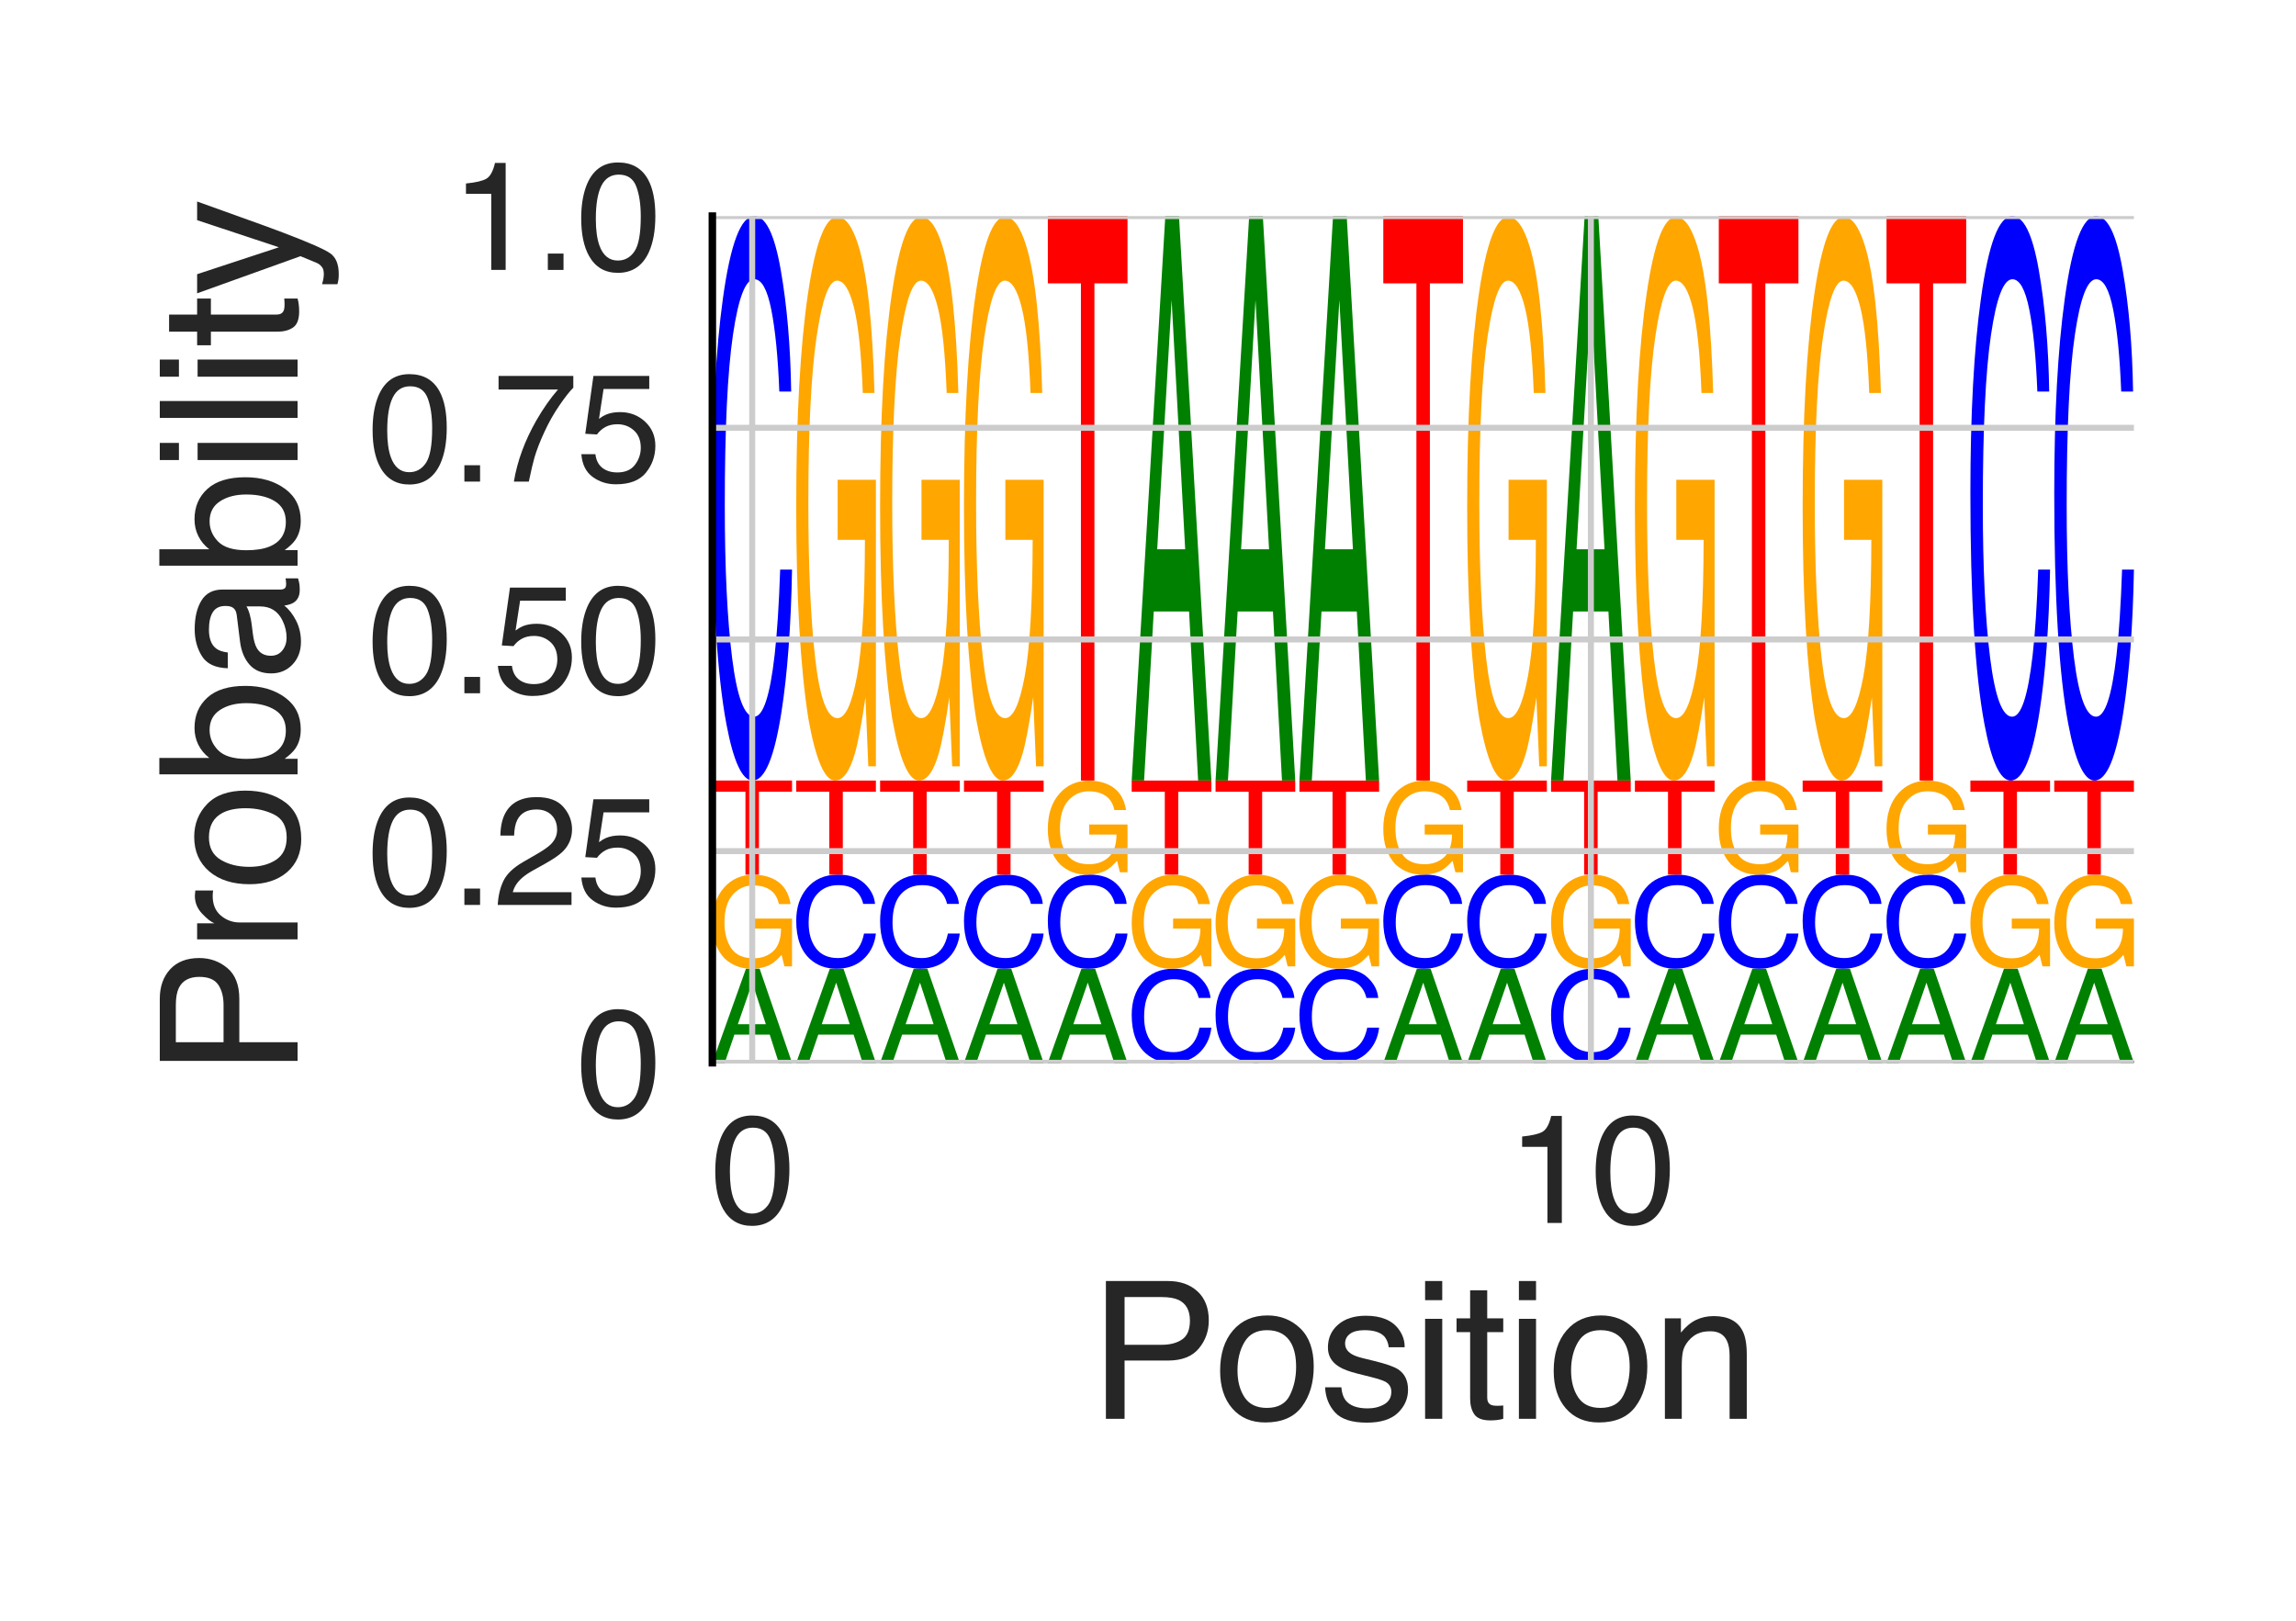 <?xml version="1.0" encoding="utf-8" standalone="no"?>
<!DOCTYPE svg PUBLIC "-//W3C//DTD SVG 1.1//EN"
  "http://www.w3.org/Graphics/SVG/1.1/DTD/svg11.dtd">
<svg height="216pt" version="1.1" viewBox="0 0 306 216" width="306pt" xmlns="http://www.w3.org/2000/svg" xmlns:xlink="http://www.w3.org/1999/xlink">
 <defs>
  <style type="text/css">*{stroke-linecap:butt;stroke-linejoin:round;}</style>
 </defs>
 <g id="figure_1">
  <g id="patch_1">
   <path d="M 0 216 
L 306 216 
L 306 0 
L 0 0 
z
" style="fill:#ffffff;"/>
  </g>
  <g id="axes_1">
   <g id="patch_2">
    <path d="M 94.94 141.64 
L 284.4 141.64 
L 284.4 28.8 
L 94.94 28.8 
z
" style="fill:#ffffff;"/>
   </g>
   <g id="line2d_1">
    <path clip-path="url(#pf86c5be1d6)" d="M 94.94 141.64 
L 284.4 141.64 
" style="fill:none;stroke:#000000;stroke-linecap:round;stroke-width:0.5;"/>
   </g>
   <g id="patch_3">
    <path clip-path="url(#pf86c5be1d6)" d="M 102.068 136.503 
L 100.261 130.965 
L 98.34 136.503 
L 102.068 136.503 
z
M 99.419 129.102 
L 101.241 129.102 
L 105.559 141.64 
L 103.791 141.64 
L 102.586 137.885 
L 97.879 137.885 
L 96.591 141.64 
L 94.94 141.64 
L 99.419 129.102 
z
M 100.253 129.102 
L 100.253 129.102 
z
" style="fill:#008000;"/>
   </g>
   <g id="patch_4">
    <path clip-path="url(#pf86c5be1d6)" d="M 100.416 116.583 
Q 102.055 116.583 103.25 117.23 
Q 104.981 118.161 105.369 120.493 
L 103.812 120.493 
Q 103.526 119.19 102.632 118.594 
Q 101.738 117.998 100.376 117.998 
Q 98.763 117.998 97.659 119.239 
Q 96.555 120.478 96.555 122.932 
Q 96.555 125.052 97.464 126.384 
Q 98.376 127.716 100.432 127.716 
Q 102.006 127.716 103.039 126.783 
Q 104.072 125.847 104.095 123.756 
L 100.457 123.756 
L 100.457 122.421 
L 105.559 122.421 
L 105.559 128.786 
L 104.546 128.786 
L 104.166 127.254 
Q 103.369 128.154 102.751 128.504 
Q 101.713 129.102 100.115 129.102 
Q 98.052 129.102 96.563 127.734 
Q 94.94 126.016 94.94 123.02 
Q 94.94 120.032 96.522 118.267 
Q 98.026 116.583 100.416 116.583 
z
M 100.156 116.564 
L 100.156 116.564 
z
" style="fill:#ffa600;"/>
   </g>
   <g id="patch_5">
    <path clip-path="url(#pf86c5be1d6)" d="M 105.559 104.027 
L 105.559 105.52 
L 101.149 105.52 
L 101.149 116.564 
L 99.35 116.564 
L 99.35 105.52 
L 94.94 105.52 
L 94.94 104.027 
L 105.559 104.027 
z
" style="fill:#ff0000;"/>
   </g>
   <g id="patch_6">
    <path clip-path="url(#pf86c5be1d6)" d="M 100.523 28.8 
Q 102.797 28.8 104.051 35.957 
Q 105.306 43.099 105.444 52.185 
L 103.864 52.185 
Q 103.595 45.292 102.792 41.263 
Q 101.989 37.217 100.539 37.217 
Q 98.771 37.217 97.683 44.639 
Q 96.596 52.045 96.596 67.355 
Q 96.596 79.911 97.576 87.721 
Q 98.56 95.516 100.508 95.516 
Q 102.299 95.516 103.238 87.301 
Q 103.733 82.976 103.978 75.912 
L 105.559 75.912 
Q 105.347 87.192 104.158 94.831 
Q 102.732 104.027 100.312 104.027 
Q 98.226 104.027 96.807 96.481 
Q 94.94 86.523 94.94 65.705 
Q 94.94 49.913 96.343 39.8 
Q 97.858 28.8 100.523 28.8 
z
M 100.197 28.8 
L 100.197 28.8 
z
" style="fill:#0000ff;"/>
   </g>
   <g id="patch_7">
    <path clip-path="url(#pf86c5be1d6)" d="M 113.245 136.503 
L 111.439 130.965 
L 109.518 136.503 
L 113.245 136.503 
z
M 110.596 129.102 
L 112.418 129.102 
L 116.736 141.64 
L 114.969 141.64 
L 113.763 137.885 
L 109.057 137.885 
L 107.769 141.64 
L 106.118 141.64 
L 110.596 129.102 
z
M 111.431 129.102 
L 111.431 129.102 
z
" style="fill:#008000;"/>
   </g>
   <g id="patch_8">
    <path clip-path="url(#pf86c5be1d6)" d="M 111.701 116.564 
Q 113.975 116.564 115.229 117.757 
Q 116.483 118.948 116.622 120.462 
L 115.041 120.462 
Q 114.773 119.313 113.969 118.642 
Q 113.166 117.967 111.716 117.967 
Q 109.948 117.967 108.861 119.204 
Q 107.773 120.439 107.773 122.99 
Q 107.773 125.083 108.754 126.385 
Q 109.737 127.684 111.685 127.684 
Q 113.477 127.684 114.415 126.315 
Q 114.911 125.594 115.156 124.416 
L 116.736 124.416 
Q 116.525 126.296 115.336 127.57 
Q 113.909 129.102 111.49 129.102 
Q 109.403 129.102 107.985 127.845 
Q 106.118 126.185 106.118 122.715 
Q 106.118 120.083 107.521 118.398 
Q 109.036 116.564 111.701 116.564 
z
M 111.375 116.564 
L 111.375 116.564 
z
" style="fill:#0000ff;"/>
   </g>
   <g id="patch_9">
    <path clip-path="url(#pf86c5be1d6)" d="M 116.736 104.027 
L 116.736 105.52 
L 112.326 105.52 
L 112.326 116.564 
L 110.528 116.564 
L 110.528 105.52 
L 106.118 105.52 
L 106.118 104.027 
L 116.736 104.027 
z
" style="fill:#ff0000;"/>
   </g>
   <g id="patch_10">
    <path clip-path="url(#pf86c5be1d6)" d="M 111.594 28.909 
Q 113.232 28.909 114.427 32.796 
Q 116.159 38.378 116.546 52.372 
L 114.989 52.372 
Q 114.703 44.551 113.809 40.975 
Q 112.916 37.399 111.554 37.399 
Q 109.941 37.399 108.837 44.847 
Q 107.733 52.279 107.733 67.004 
Q 107.733 79.723 108.642 87.716 
Q 109.553 95.708 111.609 95.708 
Q 113.184 95.708 114.217 90.11 
Q 115.25 84.497 115.273 71.949 
L 111.635 71.949 
L 111.635 63.941 
L 116.736 63.941 
L 116.736 102.13 
L 115.724 102.13 
L 115.344 92.94 
Q 114.546 98.336 113.928 100.435 
Q 112.89 104.027 111.293 104.027 
Q 109.229 104.027 107.741 95.817 
Q 106.118 85.508 106.118 67.533 
Q 106.118 49.605 107.7 39.016 
Q 109.204 28.909 111.594 28.909 
z
M 111.333 28.8 
L 111.333 28.8 
z
" style="fill:#ffa600;"/>
   </g>
   <g id="patch_11">
    <path clip-path="url(#pf86c5be1d6)" d="M 124.423 136.503 
L 122.616 130.965 
L 120.696 136.503 
L 124.423 136.503 
z
M 121.774 129.102 
L 123.596 129.102 
L 127.914 141.64 
L 126.146 141.64 
L 124.941 137.885 
L 120.234 137.885 
L 118.946 141.64 
L 117.295 141.64 
L 121.774 129.102 
z
M 122.608 129.102 
L 122.608 129.102 
z
" style="fill:#008000;"/>
   </g>
   <g id="patch_12">
    <path clip-path="url(#pf86c5be1d6)" d="M 122.878 116.564 
Q 125.152 116.564 126.407 117.757 
Q 127.661 118.948 127.799 120.462 
L 126.219 120.462 
Q 125.95 119.313 125.147 118.642 
Q 124.344 117.967 122.894 117.967 
Q 121.126 117.967 120.039 119.204 
Q 118.951 120.439 118.951 122.99 
Q 118.951 125.083 119.932 126.385 
Q 120.915 127.684 122.863 127.684 
Q 124.654 127.684 125.593 126.315 
Q 126.088 125.594 126.334 124.416 
L 127.914 124.416 
Q 127.703 126.296 126.514 127.57 
Q 125.087 129.102 122.667 129.102 
Q 120.581 129.102 119.162 127.845 
Q 117.295 126.185 117.295 122.715 
Q 117.295 120.083 118.698 118.398 
Q 120.213 116.564 122.878 116.564 
z
M 122.552 116.564 
L 122.552 116.564 
z
" style="fill:#0000ff;"/>
   </g>
   <g id="patch_13">
    <path clip-path="url(#pf86c5be1d6)" d="M 127.914 104.027 
L 127.914 105.52 
L 123.504 105.52 
L 123.504 116.564 
L 121.705 116.564 
L 121.705 105.52 
L 117.295 105.52 
L 117.295 104.027 
L 127.914 104.027 
z
" style="fill:#ff0000;"/>
   </g>
   <g id="patch_14">
    <path clip-path="url(#pf86c5be1d6)" d="M 122.772 28.909 
Q 124.41 28.909 125.605 32.796 
Q 127.337 38.378 127.724 52.372 
L 126.167 52.372 
Q 125.881 44.551 124.987 40.975 
Q 124.093 37.399 122.731 37.399 
Q 121.118 37.399 120.014 44.847 
Q 118.911 52.279 118.911 67.004 
Q 118.911 79.723 119.819 87.716 
Q 120.731 95.708 122.787 95.708 
Q 124.362 95.708 125.395 90.11 
Q 126.428 84.497 126.45 71.949 
L 122.812 71.949 
L 122.812 63.941 
L 127.914 63.941 
L 127.914 102.13 
L 126.901 102.13 
L 126.521 92.94 
Q 125.724 98.336 125.106 100.435 
Q 124.068 104.027 122.47 104.027 
Q 120.407 104.027 118.918 95.817 
Q 117.295 85.508 117.295 67.533 
Q 117.295 49.605 118.878 39.016 
Q 120.382 28.909 122.772 28.909 
z
M 122.511 28.8 
L 122.511 28.8 
z
" style="fill:#ffa600;"/>
   </g>
   <g id="patch_15">
    <path clip-path="url(#pf86c5be1d6)" d="M 135.6 136.503 
L 133.794 130.965 
L 131.873 136.503 
L 135.6 136.503 
z
M 132.951 129.102 
L 134.773 129.102 
L 139.091 141.64 
L 137.324 141.64 
L 136.119 137.885 
L 131.412 137.885 
L 130.124 141.64 
L 128.473 141.64 
L 132.951 129.102 
z
M 133.786 129.102 
L 133.786 129.102 
z
" style="fill:#008000;"/>
   </g>
   <g id="patch_16">
    <path clip-path="url(#pf86c5be1d6)" d="M 134.056 116.564 
Q 136.33 116.564 137.584 117.757 
Q 138.838 118.948 138.977 120.462 
L 137.396 120.462 
Q 137.128 119.313 136.325 118.642 
Q 135.521 117.967 134.072 117.967 
Q 132.304 117.967 131.216 119.204 
Q 130.129 120.439 130.129 122.99 
Q 130.129 125.083 131.109 126.385 
Q 132.092 127.684 134.04 127.684 
Q 135.832 127.684 136.771 126.315 
Q 137.266 125.594 137.511 124.416 
L 139.091 124.416 
Q 138.88 126.296 137.691 127.57 
Q 136.265 129.102 133.845 129.102 
Q 131.758 129.102 130.34 127.845 
Q 128.473 126.185 128.473 122.715 
Q 128.473 120.083 129.876 118.398 
Q 131.391 116.564 134.056 116.564 
z
M 133.73 116.564 
L 133.73 116.564 
z
" style="fill:#0000ff;"/>
   </g>
   <g id="patch_17">
    <path clip-path="url(#pf86c5be1d6)" d="M 139.091 104.027 
L 139.091 105.52 
L 134.681 105.52 
L 134.681 116.564 
L 132.883 116.564 
L 132.883 105.52 
L 128.473 105.52 
L 128.473 104.027 
L 139.091 104.027 
z
" style="fill:#ff0000;"/>
   </g>
   <g id="patch_18">
    <path clip-path="url(#pf86c5be1d6)" d="M 133.949 28.909 
Q 135.587 28.909 136.782 32.796 
Q 138.514 38.378 138.902 52.372 
L 137.344 52.372 
Q 137.058 44.551 136.165 40.975 
Q 135.271 37.399 133.909 37.399 
Q 132.296 37.399 131.192 44.847 
Q 130.088 52.279 130.088 67.004 
Q 130.088 79.723 130.997 87.716 
Q 131.909 95.708 133.964 95.708 
Q 135.539 95.708 136.572 90.11 
Q 137.605 84.497 137.628 71.949 
L 133.99 71.949 
L 133.99 63.941 
L 139.091 63.941 
L 139.091 102.13 
L 138.079 102.13 
L 137.699 92.94 
Q 136.901 98.336 136.284 100.435 
Q 135.246 104.027 133.648 104.027 
Q 131.584 104.027 130.096 95.817 
Q 128.473 85.508 128.473 67.533 
Q 128.473 49.605 130.055 39.016 
Q 131.559 28.909 133.949 28.909 
z
M 133.688 28.8 
L 133.688 28.8 
z
" style="fill:#ffa600;"/>
   </g>
   <g id="patch_19">
    <path clip-path="url(#pf86c5be1d6)" d="M 146.778 136.503 
L 144.971 130.965 
L 143.051 136.503 
L 146.778 136.503 
z
M 144.129 129.102 
L 145.951 129.102 
L 150.269 141.64 
L 148.501 141.64 
L 147.296 137.885 
L 142.589 137.885 
L 141.301 141.64 
L 139.65 141.64 
L 144.129 129.102 
z
M 144.964 129.102 
L 144.964 129.102 
z
" style="fill:#008000;"/>
   </g>
   <g id="patch_20">
    <path clip-path="url(#pf86c5be1d6)" d="M 145.233 116.564 
Q 147.507 116.564 148.762 117.757 
Q 150.016 118.948 150.154 120.462 
L 148.574 120.462 
Q 148.305 119.313 147.502 118.642 
Q 146.699 117.967 145.249 117.967 
Q 143.481 117.967 142.394 119.204 
Q 141.306 120.439 141.306 122.99 
Q 141.306 125.083 142.287 126.385 
Q 143.27 127.684 145.218 127.684 
Q 147.009 127.684 147.948 126.315 
Q 148.444 125.594 148.689 124.416 
L 150.269 124.416 
Q 150.058 126.296 148.869 127.57 
Q 147.442 129.102 145.022 129.102 
Q 142.936 129.102 141.517 127.845 
Q 139.65 126.185 139.65 122.715 
Q 139.65 120.083 141.053 118.398 
Q 142.568 116.564 145.233 116.564 
z
M 144.908 116.564 
L 144.908 116.564 
z
" style="fill:#0000ff;"/>
   </g>
   <g id="patch_21">
    <path clip-path="url(#pf86c5be1d6)" d="M 145.127 104.045 
Q 146.765 104.045 147.96 104.693 
Q 149.692 105.623 150.079 107.955 
L 148.522 107.955 
Q 148.236 106.652 147.342 106.056 
Q 146.448 105.46 145.086 105.46 
Q 143.473 105.46 142.37 106.701 
Q 141.266 107.94 141.266 110.394 
Q 141.266 112.514 142.175 113.846 
Q 143.086 115.178 145.142 115.178 
Q 146.717 115.178 147.75 114.245 
Q 148.783 113.309 148.806 111.218 
L 145.167 111.218 
L 145.167 109.884 
L 150.269 109.884 
L 150.269 116.248 
L 149.256 116.248 
L 148.876 114.717 
Q 148.079 115.616 147.461 115.966 
Q 146.423 116.564 144.825 116.564 
Q 142.762 116.564 141.273 115.196 
Q 139.65 113.478 139.65 110.482 
Q 139.65 107.494 141.233 105.729 
Q 142.737 104.045 145.127 104.045 
z
M 144.866 104.027 
L 144.866 104.027 
z
" style="fill:#ffa600;"/>
   </g>
   <g id="patch_22">
    <path clip-path="url(#pf86c5be1d6)" d="M 150.269 28.8 
L 150.269 37.763 
L 145.859 37.763 
L 145.859 104.027 
L 144.06 104.027 
L 144.06 37.763 
L 139.65 37.763 
L 139.65 28.8 
L 150.269 28.8 
z
" style="fill:#ff0000;"/>
   </g>
   <g id="patch_23">
    <path clip-path="url(#pf86c5be1d6)" d="M 156.411 129.102 
Q 158.685 129.102 159.939 130.295 
Q 161.194 131.485 161.332 133 
L 159.752 133 
Q 159.483 131.851 158.68 131.179 
Q 157.877 130.505 156.427 130.505 
Q 154.659 130.505 153.571 131.742 
Q 152.484 132.976 152.484 135.528 
Q 152.484 137.621 153.464 138.922 
Q 154.447 140.222 156.395 140.222 
Q 158.187 140.222 159.126 138.852 
Q 159.621 138.131 159.866 136.954 
L 161.447 136.954 
Q 161.235 138.834 160.046 140.107 
Q 158.62 141.64 156.2 141.64 
Q 154.114 141.64 152.695 140.382 
Q 150.828 138.723 150.828 135.253 
Q 150.828 132.621 152.231 130.936 
Q 153.746 129.102 156.411 129.102 
z
M 156.085 129.102 
L 156.085 129.102 
z
" style="fill:#0000ff;"/>
   </g>
   <g id="patch_24">
    <path clip-path="url(#pf86c5be1d6)" d="M 156.304 116.583 
Q 157.942 116.583 159.138 117.23 
Q 160.869 118.161 161.257 120.493 
L 159.7 120.493 
Q 159.414 119.19 158.52 118.594 
Q 157.626 117.998 156.264 117.998 
Q 154.651 117.998 153.547 119.239 
Q 152.443 120.478 152.443 122.932 
Q 152.443 125.052 153.352 126.384 
Q 154.264 127.716 156.32 127.716 
Q 157.894 127.716 158.927 126.783 
Q 159.96 125.847 159.983 123.756 
L 156.345 123.756 
L 156.345 122.421 
L 161.447 122.421 
L 161.447 128.786 
L 160.434 128.786 
L 160.054 127.254 
Q 159.257 128.154 158.639 128.504 
Q 157.601 129.102 156.003 129.102 
Q 153.94 129.102 152.451 127.734 
Q 150.828 126.016 150.828 123.02 
Q 150.828 120.032 152.41 118.267 
Q 153.914 116.583 156.304 116.583 
z
M 156.044 116.564 
L 156.044 116.564 
z
" style="fill:#ffa600;"/>
   </g>
   <g id="patch_25">
    <path clip-path="url(#pf86c5be1d6)" d="M 161.447 104.027 
L 161.447 105.52 
L 157.037 105.52 
L 157.037 116.564 
L 155.238 116.564 
L 155.238 105.52 
L 150.828 105.52 
L 150.828 104.027 
L 161.447 104.027 
z
" style="fill:#ff0000;"/>
   </g>
   <g id="patch_26">
    <path clip-path="url(#pf86c5be1d6)" d="M 157.955 73.205 
L 156.149 39.975 
L 154.228 73.205 
L 157.955 73.205 
z
M 155.307 28.8 
L 157.129 28.8 
L 161.447 104.027 
L 159.679 104.027 
L 158.474 81.496 
L 153.767 81.496 
L 152.479 104.027 
L 150.828 104.027 
L 155.307 28.8 
z
M 156.141 28.8 
L 156.141 28.8 
z
" style="fill:#008000;"/>
   </g>
   <g id="patch_27">
    <path clip-path="url(#pf86c5be1d6)" d="M 167.589 129.102 
Q 169.863 129.102 171.117 130.295 
Q 172.371 131.485 172.509 133 
L 170.929 133 
Q 170.661 131.851 169.857 131.179 
Q 169.054 130.505 167.604 130.505 
Q 165.836 130.505 164.749 131.742 
Q 163.661 132.976 163.661 135.528 
Q 163.661 137.621 164.642 138.922 
Q 165.625 140.222 167.573 140.222 
Q 169.365 140.222 170.303 138.852 
Q 170.799 138.131 171.044 136.954 
L 172.624 136.954 
Q 172.413 138.834 171.224 140.107 
Q 169.797 141.64 167.377 141.64 
Q 165.291 141.64 163.873 140.382 
Q 162.005 138.723 162.005 135.253 
Q 162.005 132.621 163.408 130.936 
Q 164.924 129.102 167.589 129.102 
z
M 167.263 129.102 
L 167.263 129.102 
z
" style="fill:#0000ff;"/>
   </g>
   <g id="patch_28">
    <path clip-path="url(#pf86c5be1d6)" d="M 167.482 116.583 
Q 169.12 116.583 170.315 117.23 
Q 172.047 118.161 172.434 120.493 
L 170.877 120.493 
Q 170.591 119.19 169.697 118.594 
Q 168.804 117.998 167.441 117.998 
Q 165.829 117.998 164.725 119.239 
Q 163.621 120.478 163.621 122.932 
Q 163.621 125.052 164.53 126.384 
Q 165.441 127.716 167.497 127.716 
Q 169.072 127.716 170.105 126.783 
Q 171.138 125.847 171.161 123.756 
L 167.522 123.756 
L 167.522 122.421 
L 172.624 122.421 
L 172.624 128.786 
L 171.611 128.786 
L 171.232 127.254 
Q 170.434 128.154 169.816 128.504 
Q 168.778 129.102 167.181 129.102 
Q 165.117 129.102 163.628 127.734 
Q 162.005 126.016 162.005 123.02 
Q 162.005 120.032 163.588 118.267 
Q 165.092 116.583 167.482 116.583 
z
M 167.221 116.564 
L 167.221 116.564 
z
" style="fill:#ffa600;"/>
   </g>
   <g id="patch_29">
    <path clip-path="url(#pf86c5be1d6)" d="M 172.624 104.027 
L 172.624 105.52 
L 168.214 105.52 
L 168.214 116.564 
L 166.415 116.564 
L 166.415 105.52 
L 162.005 105.52 
L 162.005 104.027 
L 172.624 104.027 
z
" style="fill:#ff0000;"/>
   </g>
   <g id="patch_30">
    <path clip-path="url(#pf86c5be1d6)" d="M 169.133 73.205 
L 167.327 39.975 
L 165.406 73.205 
L 169.133 73.205 
z
M 166.484 28.8 
L 168.306 28.8 
L 172.624 104.027 
L 170.857 104.027 
L 169.651 81.496 
L 164.945 81.496 
L 163.656 104.027 
L 162.005 104.027 
L 166.484 28.8 
z
M 167.319 28.8 
L 167.319 28.8 
z
" style="fill:#008000;"/>
   </g>
   <g id="patch_31">
    <path clip-path="url(#pf86c5be1d6)" d="M 178.766 129.102 
Q 181.04 129.102 182.294 130.295 
Q 183.549 131.485 183.687 133 
L 182.107 133 
Q 181.838 131.851 181.035 131.179 
Q 180.232 130.505 178.782 130.505 
Q 177.014 130.505 175.926 131.742 
Q 174.839 132.976 174.839 135.528 
Q 174.839 137.621 175.819 138.922 
Q 176.803 140.222 178.751 140.222 
Q 180.542 140.222 181.481 138.852 
Q 181.976 138.131 182.221 136.954 
L 183.802 136.954 
Q 183.591 138.834 182.401 140.107 
Q 180.975 141.64 178.555 141.64 
Q 176.469 141.64 175.05 140.382 
Q 173.183 138.723 173.183 135.253 
Q 173.183 132.621 174.586 130.936 
Q 176.101 129.102 178.766 129.102 
z
M 178.44 129.102 
L 178.44 129.102 
z
" style="fill:#0000ff;"/>
   </g>
   <g id="patch_32">
    <path clip-path="url(#pf86c5be1d6)" d="M 178.66 116.583 
Q 180.298 116.583 181.493 117.23 
Q 183.225 118.161 183.612 120.493 
L 182.055 120.493 
Q 181.769 119.19 180.875 118.594 
Q 179.981 117.998 178.619 117.998 
Q 177.006 117.998 175.902 119.239 
Q 174.798 120.478 174.798 122.932 
Q 174.798 125.052 175.707 126.384 
Q 176.619 127.716 178.675 127.716 
Q 180.25 127.716 181.283 126.783 
Q 182.316 125.847 182.338 123.756 
L 178.7 123.756 
L 178.7 122.421 
L 183.802 122.421 
L 183.802 128.786 
L 182.789 128.786 
L 182.409 127.254 
Q 181.612 128.154 180.994 128.504 
Q 179.956 129.102 178.358 129.102 
Q 176.295 129.102 174.806 127.734 
Q 173.183 126.016 173.183 123.02 
Q 173.183 120.032 174.765 118.267 
Q 176.269 116.583 178.66 116.583 
z
M 178.399 116.564 
L 178.399 116.564 
z
" style="fill:#ffa600;"/>
   </g>
   <g id="patch_33">
    <path clip-path="url(#pf86c5be1d6)" d="M 183.802 104.027 
L 183.802 105.52 
L 179.392 105.52 
L 179.392 116.564 
L 177.593 116.564 
L 177.593 105.52 
L 173.183 105.52 
L 173.183 104.027 
L 183.802 104.027 
z
" style="fill:#ff0000;"/>
   </g>
   <g id="patch_34">
    <path clip-path="url(#pf86c5be1d6)" d="M 180.311 73.205 
L 178.504 39.975 
L 176.584 73.205 
L 180.311 73.205 
z
M 177.662 28.8 
L 179.484 28.8 
L 183.802 104.027 
L 182.034 104.027 
L 180.829 81.496 
L 176.122 81.496 
L 174.834 104.027 
L 173.183 104.027 
L 177.662 28.8 
z
M 178.496 28.8 
L 178.496 28.8 
z
" style="fill:#008000;"/>
   </g>
   <g id="patch_35">
    <path clip-path="url(#pf86c5be1d6)" d="M 191.488 136.503 
L 189.682 130.965 
L 187.761 136.503 
L 191.488 136.503 
z
M 188.839 129.102 
L 190.661 129.102 
L 194.979 141.64 
L 193.212 141.64 
L 192.007 137.885 
L 187.3 137.885 
L 186.012 141.64 
L 184.361 141.64 
L 188.839 129.102 
z
M 189.674 129.102 
L 189.674 129.102 
z
" style="fill:#008000;"/>
   </g>
   <g id="patch_36">
    <path clip-path="url(#pf86c5be1d6)" d="M 189.944 116.564 
Q 192.218 116.564 193.472 117.757 
Q 194.726 118.948 194.865 120.462 
L 193.284 120.462 
Q 193.016 119.313 192.213 118.642 
Q 191.409 117.967 189.959 117.967 
Q 188.191 117.967 187.104 119.204 
Q 186.017 120.439 186.017 122.99 
Q 186.017 125.083 186.997 126.385 
Q 187.98 127.684 189.928 127.684 
Q 191.72 127.684 192.658 126.315 
Q 193.154 125.594 193.399 124.416 
L 194.979 124.416 
Q 194.768 126.296 193.579 127.57 
Q 192.153 129.102 189.733 129.102 
Q 187.646 129.102 186.228 127.845 
Q 184.361 126.185 184.361 122.715 
Q 184.361 120.083 185.764 118.398 
Q 187.279 116.564 189.944 116.564 
z
M 189.618 116.564 
L 189.618 116.564 
z
" style="fill:#0000ff;"/>
   </g>
   <g id="patch_37">
    <path clip-path="url(#pf86c5be1d6)" d="M 189.837 104.045 
Q 191.475 104.045 192.67 104.693 
Q 194.402 105.623 194.789 107.955 
L 193.232 107.955 
Q 192.946 106.652 192.052 106.056 
Q 191.159 105.46 189.797 105.46 
Q 188.184 105.46 187.08 106.701 
Q 185.976 107.94 185.976 110.394 
Q 185.976 112.514 186.885 113.846 
Q 187.796 115.178 189.852 115.178 
Q 191.427 115.178 192.46 114.245 
Q 193.493 113.309 193.516 111.218 
L 189.878 111.218 
L 189.878 109.884 
L 194.979 109.884 
L 194.979 116.248 
L 193.967 116.248 
L 193.587 114.717 
Q 192.789 115.616 192.171 115.966 
Q 191.133 116.564 189.536 116.564 
Q 187.472 116.564 185.984 115.196 
Q 184.361 113.478 184.361 110.482 
Q 184.361 107.494 185.943 105.729 
Q 187.447 104.045 189.837 104.045 
z
M 189.576 104.027 
L 189.576 104.027 
z
" style="fill:#ffa600;"/>
   </g>
   <g id="patch_38">
    <path clip-path="url(#pf86c5be1d6)" d="M 194.979 28.8 
L 194.979 37.763 
L 190.569 37.763 
L 190.569 104.027 
L 188.771 104.027 
L 188.771 37.763 
L 184.361 37.763 
L 184.361 28.8 
L 194.979 28.8 
z
" style="fill:#ff0000;"/>
   </g>
   <g id="patch_39">
    <path clip-path="url(#pf86c5be1d6)" d="M 202.666 136.503 
L 200.859 130.965 
L 198.939 136.503 
L 202.666 136.503 
z
M 200.017 129.102 
L 201.839 129.102 
L 206.157 141.64 
L 204.389 141.64 
L 203.184 137.885 
L 198.477 137.885 
L 197.189 141.64 
L 195.538 141.64 
L 200.017 129.102 
z
M 200.851 129.102 
L 200.851 129.102 
z
" style="fill:#008000;"/>
   </g>
   <g id="patch_40">
    <path clip-path="url(#pf86c5be1d6)" d="M 201.121 116.564 
Q 203.395 116.564 204.65 117.757 
Q 205.904 118.948 206.042 120.462 
L 204.462 120.462 
Q 204.193 119.313 203.39 118.642 
Q 202.587 117.967 201.137 117.967 
Q 199.369 117.967 198.282 119.204 
Q 197.194 120.439 197.194 122.99 
Q 197.194 125.083 198.175 126.385 
Q 199.158 127.684 201.106 127.684 
Q 202.897 127.684 203.836 126.315 
Q 204.332 125.594 204.577 124.416 
L 206.157 124.416 
Q 205.946 126.296 204.757 127.57 
Q 203.33 129.102 200.91 129.102 
Q 198.824 129.102 197.405 127.845 
Q 195.538 126.185 195.538 122.715 
Q 195.538 120.083 196.941 118.398 
Q 198.456 116.564 201.121 116.564 
z
M 200.795 116.564 
L 200.795 116.564 
z
" style="fill:#0000ff;"/>
   </g>
   <g id="patch_41">
    <path clip-path="url(#pf86c5be1d6)" d="M 206.157 104.027 
L 206.157 105.52 
L 201.747 105.52 
L 201.747 116.564 
L 199.948 116.564 
L 199.948 105.52 
L 195.538 105.52 
L 195.538 104.027 
L 206.157 104.027 
z
" style="fill:#ff0000;"/>
   </g>
   <g id="patch_42">
    <path clip-path="url(#pf86c5be1d6)" d="M 201.015 28.909 
Q 202.653 28.909 203.848 32.796 
Q 205.58 38.378 205.967 52.372 
L 204.41 52.372 
Q 204.124 44.551 203.23 40.975 
Q 202.336 37.399 200.974 37.399 
Q 199.361 37.399 198.257 44.847 
Q 197.154 52.279 197.154 67.004 
Q 197.154 79.723 198.063 87.716 
Q 198.974 95.708 201.03 95.708 
Q 202.605 95.708 203.638 90.11 
Q 204.671 84.497 204.694 71.949 
L 201.055 71.949 
L 201.055 63.941 
L 206.157 63.941 
L 206.157 102.13 
L 205.144 102.13 
L 204.764 92.94 
Q 203.967 98.336 203.349 100.435 
Q 202.311 104.027 200.713 104.027 
Q 198.65 104.027 197.161 95.817 
Q 195.538 85.508 195.538 67.533 
Q 195.538 49.605 197.121 39.016 
Q 198.625 28.909 201.015 28.909 
z
M 200.754 28.8 
L 200.754 28.8 
z
" style="fill:#ffa600;"/>
   </g>
   <g id="patch_43">
    <path clip-path="url(#pf86c5be1d6)" d="M 212.299 129.102 
Q 214.573 129.102 215.827 130.295 
Q 217.082 131.485 217.22 133 
L 215.639 133 
Q 215.371 131.851 214.568 131.179 
Q 213.765 130.505 212.315 130.505 
Q 210.547 130.505 209.459 131.742 
Q 208.372 132.976 208.372 135.528 
Q 208.372 137.621 209.352 138.922 
Q 210.335 140.222 212.283 140.222 
Q 214.075 140.222 215.014 138.852 
Q 215.509 138.131 215.754 136.954 
L 217.335 136.954 
Q 217.123 138.834 215.934 140.107 
Q 214.508 141.64 212.088 141.64 
Q 210.002 141.64 208.583 140.382 
Q 206.716 138.723 206.716 135.253 
Q 206.716 132.621 208.119 130.936 
Q 209.634 129.102 212.299 129.102 
z
M 211.973 129.102 
L 211.973 129.102 
z
" style="fill:#0000ff;"/>
   </g>
   <g id="patch_44">
    <path clip-path="url(#pf86c5be1d6)" d="M 212.192 116.583 
Q 213.83 116.583 215.025 117.23 
Q 216.757 118.161 217.145 120.493 
L 215.588 120.493 
Q 215.301 119.19 214.408 118.594 
Q 213.514 117.998 212.152 117.998 
Q 210.539 117.998 209.435 119.239 
Q 208.331 120.478 208.331 122.932 
Q 208.331 125.052 209.24 126.384 
Q 210.152 127.716 212.207 127.716 
Q 213.782 127.716 214.815 126.783 
Q 215.848 125.847 215.871 123.756 
L 212.233 123.756 
L 212.233 122.421 
L 217.335 122.421 
L 217.335 128.786 
L 216.322 128.786 
L 215.942 127.254 
Q 215.144 128.154 214.527 128.504 
Q 213.489 129.102 211.891 129.102 
Q 209.827 129.102 208.339 127.734 
Q 206.716 126.016 206.716 123.02 
Q 206.716 120.032 208.298 118.267 
Q 209.802 116.583 212.192 116.583 
z
M 211.931 116.564 
L 211.931 116.564 
z
" style="fill:#ffa600;"/>
   </g>
   <g id="patch_45">
    <path clip-path="url(#pf86c5be1d6)" d="M 217.335 104.027 
L 217.335 105.52 
L 212.925 105.52 
L 212.925 116.564 
L 211.126 116.564 
L 211.126 105.52 
L 206.716 105.52 
L 206.716 104.027 
L 217.335 104.027 
z
" style="fill:#ff0000;"/>
   </g>
   <g id="patch_46">
    <path clip-path="url(#pf86c5be1d6)" d="M 213.843 73.205 
L 212.037 39.975 
L 210.116 73.205 
L 213.843 73.205 
z
M 211.194 28.8 
L 213.017 28.8 
L 217.335 104.027 
L 215.567 104.027 
L 214.362 81.496 
L 209.655 81.496 
L 208.367 104.027 
L 206.716 104.027 
L 211.194 28.8 
z
M 212.029 28.8 
L 212.029 28.8 
z
" style="fill:#008000;"/>
   </g>
   <g id="patch_47">
    <path clip-path="url(#pf86c5be1d6)" d="M 225.021 136.503 
L 223.214 130.965 
L 221.294 136.503 
L 225.021 136.503 
z
M 222.372 129.102 
L 224.194 129.102 
L 228.512 141.64 
L 226.744 141.64 
L 225.539 137.885 
L 220.833 137.885 
L 219.544 141.64 
L 217.893 141.64 
L 222.372 129.102 
z
M 223.207 129.102 
L 223.207 129.102 
z
" style="fill:#008000;"/>
   </g>
   <g id="patch_48">
    <path clip-path="url(#pf86c5be1d6)" d="M 223.477 116.564 
Q 225.751 116.564 227.005 117.757 
Q 228.259 118.948 228.397 120.462 
L 226.817 120.462 
Q 226.548 119.313 225.745 118.642 
Q 224.942 117.967 223.492 117.967 
Q 221.724 117.967 220.637 119.204 
Q 219.549 120.439 219.549 122.99 
Q 219.549 125.083 220.53 126.385 
Q 221.513 127.684 223.461 127.684 
Q 225.252 127.684 226.191 126.315 
Q 226.687 125.594 226.932 124.416 
L 228.512 124.416 
Q 228.301 126.296 227.112 127.57 
Q 225.685 129.102 223.265 129.102 
Q 221.179 129.102 219.761 127.845 
Q 217.893 126.185 217.893 122.715 
Q 217.893 120.083 219.296 118.398 
Q 220.811 116.564 223.477 116.564 
z
M 223.151 116.564 
L 223.151 116.564 
z
" style="fill:#0000ff;"/>
   </g>
   <g id="patch_49">
    <path clip-path="url(#pf86c5be1d6)" d="M 228.512 104.027 
L 228.512 105.52 
L 224.102 105.52 
L 224.102 116.564 
L 222.303 116.564 
L 222.303 105.52 
L 217.893 105.52 
L 217.893 104.027 
L 228.512 104.027 
z
" style="fill:#ff0000;"/>
   </g>
   <g id="patch_50">
    <path clip-path="url(#pf86c5be1d6)" d="M 223.37 28.909 
Q 225.008 28.909 226.203 32.796 
Q 227.935 38.378 228.322 52.372 
L 226.765 52.372 
Q 226.479 44.551 225.585 40.975 
Q 224.691 37.399 223.329 37.399 
Q 221.717 37.399 220.613 44.847 
Q 219.509 52.279 219.509 67.004 
Q 219.509 79.723 220.418 87.716 
Q 221.329 95.708 223.385 95.708 
Q 224.96 95.708 225.993 90.11 
Q 227.026 84.497 227.049 71.949 
L 223.41 71.949 
L 223.41 63.941 
L 228.512 63.941 
L 228.512 102.13 
L 227.499 102.13 
L 227.12 92.94 
Q 226.322 98.336 225.704 100.435 
Q 224.666 104.027 223.069 104.027 
Q 221.005 104.027 219.516 95.817 
Q 217.893 85.508 217.893 67.533 
Q 217.893 49.605 219.476 39.016 
Q 220.98 28.909 223.37 28.909 
z
M 223.109 28.8 
L 223.109 28.8 
z
" style="fill:#ffa600;"/>
   </g>
   <g id="patch_51">
    <path clip-path="url(#pf86c5be1d6)" d="M 236.198 136.503 
L 234.392 130.965 
L 232.471 136.503 
L 236.198 136.503 
z
M 233.55 129.102 
L 235.372 129.102 
L 239.69 141.64 
L 237.922 141.64 
L 236.717 137.885 
L 232.01 137.885 
L 230.722 141.64 
L 229.071 141.64 
L 233.55 129.102 
z
M 234.384 129.102 
L 234.384 129.102 
z
" style="fill:#008000;"/>
   </g>
   <g id="patch_52">
    <path clip-path="url(#pf86c5be1d6)" d="M 234.654 116.564 
Q 236.928 116.564 238.182 117.757 
Q 239.437 118.948 239.575 120.462 
L 237.995 120.462 
Q 237.726 119.313 236.923 118.642 
Q 236.12 117.967 234.67 117.967 
Q 232.902 117.967 231.814 119.204 
Q 230.727 120.439 230.727 122.99 
Q 230.727 125.083 231.707 126.385 
Q 232.691 127.684 234.638 127.684 
Q 236.43 127.684 237.369 126.315 
Q 237.864 125.594 238.109 124.416 
L 239.69 124.416 
Q 239.478 126.296 238.289 127.57 
Q 236.863 129.102 234.443 129.102 
Q 232.357 129.102 230.938 127.845 
Q 229.071 126.185 229.071 122.715 
Q 229.071 120.083 230.474 118.398 
Q 231.989 116.564 234.654 116.564 
z
M 234.328 116.564 
L 234.328 116.564 
z
" style="fill:#0000ff;"/>
   </g>
   <g id="patch_53">
    <path clip-path="url(#pf86c5be1d6)" d="M 234.547 104.045 
Q 236.186 104.045 237.381 104.693 
Q 239.112 105.623 239.5 107.955 
L 237.943 107.955 
Q 237.657 106.652 236.763 106.056 
Q 235.869 105.46 234.507 105.46 
Q 232.894 105.46 231.79 106.701 
Q 230.686 107.94 230.686 110.394 
Q 230.686 112.514 231.595 113.846 
Q 232.507 115.178 234.563 115.178 
Q 236.137 115.178 237.17 114.245 
Q 238.203 113.309 238.226 111.218 
L 234.588 111.218 
L 234.588 109.884 
L 239.69 109.884 
L 239.69 116.248 
L 238.677 116.248 
L 238.297 114.717 
Q 237.5 115.616 236.882 115.966 
Q 235.844 116.564 234.246 116.564 
Q 232.183 116.564 230.694 115.196 
Q 229.071 113.478 229.071 110.482 
Q 229.071 107.494 230.653 105.729 
Q 232.157 104.045 234.547 104.045 
z
M 234.287 104.027 
L 234.287 104.027 
z
" style="fill:#ffa600;"/>
   </g>
   <g id="patch_54">
    <path clip-path="url(#pf86c5be1d6)" d="M 239.69 28.8 
L 239.69 37.763 
L 235.28 37.763 
L 235.28 104.027 
L 233.481 104.027 
L 233.481 37.763 
L 229.071 37.763 
L 229.071 28.8 
L 239.69 28.8 
z
" style="fill:#ff0000;"/>
   </g>
   <g id="patch_55">
    <path clip-path="url(#pf86c5be1d6)" d="M 247.376 136.503 
L 245.57 130.965 
L 243.649 136.503 
L 247.376 136.503 
z
M 244.727 129.102 
L 246.549 129.102 
L 250.867 141.64 
L 249.1 141.64 
L 247.894 137.885 
L 243.188 137.885 
L 241.9 141.64 
L 240.249 141.64 
L 244.727 129.102 
z
M 245.562 129.102 
L 245.562 129.102 
z
" style="fill:#008000;"/>
   </g>
   <g id="patch_56">
    <path clip-path="url(#pf86c5be1d6)" d="M 245.832 116.564 
Q 248.106 116.564 249.36 117.757 
Q 250.614 118.948 250.753 120.462 
L 249.172 120.462 
Q 248.904 119.313 248.1 118.642 
Q 247.297 117.967 245.847 117.967 
Q 244.079 117.967 242.992 119.204 
Q 241.904 120.439 241.904 122.99 
Q 241.904 125.083 242.885 126.385 
Q 243.868 127.684 245.816 127.684 
Q 247.608 127.684 248.546 126.315 
Q 249.042 125.594 249.287 124.416 
L 250.867 124.416 
Q 250.656 126.296 249.467 127.57 
Q 248.04 129.102 245.62 129.102 
Q 243.534 129.102 242.116 127.845 
Q 240.249 126.185 240.249 122.715 
Q 240.249 120.083 241.652 118.398 
Q 243.167 116.564 245.832 116.564 
z
M 245.506 116.564 
L 245.506 116.564 
z
" style="fill:#0000ff;"/>
   </g>
   <g id="patch_57">
    <path clip-path="url(#pf86c5be1d6)" d="M 250.867 104.027 
L 250.867 105.52 
L 246.457 105.52 
L 246.457 116.564 
L 244.659 116.564 
L 244.659 105.52 
L 240.249 105.52 
L 240.249 104.027 
L 250.867 104.027 
z
" style="fill:#ff0000;"/>
   </g>
   <g id="patch_58">
    <path clip-path="url(#pf86c5be1d6)" d="M 245.725 28.909 
Q 247.363 28.909 248.558 32.796 
Q 250.29 38.378 250.677 52.372 
L 249.12 52.372 
Q 248.834 44.551 247.94 40.975 
Q 247.047 37.399 245.685 37.399 
Q 244.072 37.399 242.968 44.847 
Q 241.864 52.279 241.864 67.004 
Q 241.864 79.723 242.773 87.716 
Q 243.684 95.708 245.74 95.708 
Q 247.315 95.708 248.348 90.11 
Q 249.381 84.497 249.404 71.949 
L 245.766 71.949 
L 245.766 63.941 
L 250.867 63.941 
L 250.867 102.13 
L 249.855 102.13 
L 249.475 92.94 
Q 248.677 98.336 248.059 100.435 
Q 247.021 104.027 245.424 104.027 
Q 243.36 104.027 241.871 95.817 
Q 240.249 85.508 240.249 67.533 
Q 240.249 49.605 241.831 39.016 
Q 243.335 28.909 245.725 28.909 
z
M 245.464 28.8 
L 245.464 28.8 
z
" style="fill:#ffa600;"/>
   </g>
   <g id="patch_59">
    <path clip-path="url(#pf86c5be1d6)" d="M 258.554 136.503 
L 256.747 130.965 
L 254.827 136.503 
L 258.554 136.503 
z
M 255.905 129.102 
L 257.727 129.102 
L 262.045 141.64 
L 260.277 141.64 
L 259.072 137.885 
L 254.365 137.885 
L 253.077 141.64 
L 251.426 141.64 
L 255.905 129.102 
z
M 256.739 129.102 
L 256.739 129.102 
z
" style="fill:#008000;"/>
   </g>
   <g id="patch_60">
    <path clip-path="url(#pf86c5be1d6)" d="M 257.009 116.564 
Q 259.283 116.564 260.538 117.757 
Q 261.792 118.948 261.93 120.462 
L 260.35 120.462 
Q 260.081 119.313 259.278 118.642 
Q 258.475 117.967 257.025 117.967 
Q 255.257 117.967 254.169 119.204 
Q 253.082 120.439 253.082 122.99 
Q 253.082 125.083 254.063 126.385 
Q 255.046 127.684 256.994 127.684 
Q 258.785 127.684 259.724 126.315 
Q 260.219 125.594 260.465 124.416 
L 262.045 124.416 
Q 261.834 126.296 260.644 127.57 
Q 259.218 129.102 256.798 129.102 
Q 254.712 129.102 253.293 127.845 
Q 251.426 126.185 251.426 122.715 
Q 251.426 120.083 252.829 118.398 
Q 254.344 116.564 257.009 116.564 
z
M 256.683 116.564 
L 256.683 116.564 
z
" style="fill:#0000ff;"/>
   </g>
   <g id="patch_61">
    <path clip-path="url(#pf86c5be1d6)" d="M 256.903 104.045 
Q 258.541 104.045 259.736 104.693 
Q 261.468 105.623 261.855 107.955 
L 260.298 107.955 
Q 260.012 106.652 259.118 106.056 
Q 258.224 105.46 256.862 105.46 
Q 255.249 105.46 254.145 106.701 
Q 253.041 107.94 253.041 110.394 
Q 253.041 112.514 253.95 113.846 
Q 254.862 115.178 256.918 115.178 
Q 258.493 115.178 259.526 114.245 
Q 260.559 113.309 260.581 111.218 
L 256.943 111.218 
L 256.943 109.884 
L 262.045 109.884 
L 262.045 116.248 
L 261.032 116.248 
L 260.652 114.717 
Q 259.855 115.616 259.237 115.966 
Q 258.199 116.564 256.601 116.564 
Q 254.538 116.564 253.049 115.196 
Q 251.426 113.478 251.426 110.482 
Q 251.426 107.494 253.009 105.729 
Q 254.512 104.045 256.903 104.045 
z
M 256.642 104.027 
L 256.642 104.027 
z
" style="fill:#ffa600;"/>
   </g>
   <g id="patch_62">
    <path clip-path="url(#pf86c5be1d6)" d="M 262.045 28.8 
L 262.045 37.763 
L 257.635 37.763 
L 257.635 104.027 
L 255.836 104.027 
L 255.836 37.763 
L 251.426 37.763 
L 251.426 28.8 
L 262.045 28.8 
z
" style="fill:#ff0000;"/>
   </g>
   <g id="patch_63">
    <path clip-path="url(#pf86c5be1d6)" d="M 269.731 136.503 
L 267.925 130.965 
L 266.004 136.503 
L 269.731 136.503 
z
M 267.082 129.102 
L 268.904 129.102 
L 273.222 141.64 
L 271.455 141.64 
L 270.25 137.885 
L 265.543 137.885 
L 264.255 141.64 
L 262.604 141.64 
L 267.082 129.102 
z
M 267.917 129.102 
L 267.917 129.102 
z
" style="fill:#008000;"/>
   </g>
   <g id="patch_64">
    <path clip-path="url(#pf86c5be1d6)" d="M 268.08 116.583 
Q 269.718 116.583 270.913 117.23 
Q 272.645 118.161 273.033 120.493 
L 271.475 120.493 
Q 271.189 119.19 270.296 118.594 
Q 269.402 117.998 268.04 117.998 
Q 266.427 117.998 265.323 119.239 
Q 264.219 120.478 264.219 122.932 
Q 264.219 125.052 265.128 126.384 
Q 266.039 127.716 268.095 127.716 
Q 269.67 127.716 270.703 126.783 
Q 271.736 125.847 271.759 123.756 
L 268.121 123.756 
L 268.121 122.421 
L 273.222 122.421 
L 273.222 128.786 
L 272.21 128.786 
L 271.83 127.254 
Q 271.032 128.154 270.415 128.504 
Q 269.376 129.102 267.779 129.102 
Q 265.715 129.102 264.227 127.734 
Q 262.604 126.016 262.604 123.02 
Q 262.604 120.032 264.186 118.267 
Q 265.69 116.583 268.08 116.583 
z
M 267.819 116.564 
L 267.819 116.564 
z
" style="fill:#ffa600;"/>
   </g>
   <g id="patch_65">
    <path clip-path="url(#pf86c5be1d6)" d="M 273.222 104.027 
L 273.222 105.52 
L 268.812 105.52 
L 268.812 116.564 
L 267.014 116.564 
L 267.014 105.52 
L 262.604 105.52 
L 262.604 104.027 
L 273.222 104.027 
z
" style="fill:#ff0000;"/>
   </g>
   <g id="patch_66">
    <path clip-path="url(#pf86c5be1d6)" d="M 268.187 28.8 
Q 270.461 28.8 271.715 35.957 
Q 272.969 43.099 273.108 52.185 
L 271.527 52.185 
Q 271.259 45.292 270.456 41.263 
Q 269.652 37.217 268.203 37.217 
Q 266.434 37.217 265.347 44.639 
Q 264.26 52.045 264.26 67.355 
Q 264.26 79.911 265.24 87.721 
Q 266.223 95.516 268.171 95.516 
Q 269.963 95.516 270.902 87.301 
Q 271.397 82.976 271.642 75.912 
L 273.222 75.912 
Q 273.011 87.192 271.822 94.831 
Q 270.396 104.027 267.976 104.027 
Q 265.889 104.027 264.471 96.481 
Q 262.604 86.523 262.604 65.705 
Q 262.604 49.913 264.007 39.8 
Q 265.522 28.8 268.187 28.8 
z
M 267.861 28.8 
L 267.861 28.8 
z
" style="fill:#0000ff;"/>
   </g>
   <g id="patch_67">
    <path clip-path="url(#pf86c5be1d6)" d="M 280.909 136.503 
L 279.102 130.965 
L 277.182 136.503 
L 280.909 136.503 
z
M 278.26 129.102 
L 280.082 129.102 
L 284.4 141.64 
L 282.632 141.64 
L 281.427 137.885 
L 276.72 137.885 
L 275.432 141.64 
L 273.781 141.64 
L 278.26 129.102 
z
M 279.095 129.102 
L 279.095 129.102 
z
" style="fill:#008000;"/>
   </g>
   <g id="patch_68">
    <path clip-path="url(#pf86c5be1d6)" d="M 279.258 116.583 
Q 280.896 116.583 282.091 117.23 
Q 283.823 118.161 284.21 120.493 
L 282.653 120.493 
Q 282.367 119.19 281.473 118.594 
Q 280.579 117.998 279.217 117.998 
Q 277.604 117.998 276.501 119.239 
Q 275.397 120.478 275.397 122.932 
Q 275.397 125.052 276.306 126.384 
Q 277.217 127.716 279.273 127.716 
Q 280.848 127.716 281.881 126.783 
Q 282.914 125.847 282.937 123.756 
L 279.298 123.756 
L 279.298 122.421 
L 284.4 122.421 
L 284.4 128.786 
L 283.387 128.786 
L 283.007 127.254 
Q 282.21 128.154 281.592 128.504 
Q 280.554 129.102 278.956 129.102 
Q 276.893 129.102 275.404 127.734 
Q 273.781 126.016 273.781 123.02 
Q 273.781 120.032 275.364 118.267 
Q 276.868 116.583 279.258 116.583 
z
M 278.997 116.564 
L 278.997 116.564 
z
" style="fill:#ffa600;"/>
   </g>
   <g id="patch_69">
    <path clip-path="url(#pf86c5be1d6)" d="M 284.4 104.027 
L 284.4 105.52 
L 279.99 105.52 
L 279.99 116.564 
L 278.191 116.564 
L 278.191 105.52 
L 273.781 105.52 
L 273.781 104.027 
L 284.4 104.027 
z
" style="fill:#ff0000;"/>
   </g>
   <g id="patch_70">
    <path clip-path="url(#pf86c5be1d6)" d="M 279.364 28.8 
Q 281.638 28.8 282.893 35.957 
Q 284.147 43.099 284.285 52.185 
L 282.705 52.185 
Q 282.436 45.292 281.633 41.263 
Q 280.83 37.217 279.38 37.217 
Q 277.612 37.217 276.525 44.639 
Q 275.437 52.045 275.437 67.355 
Q 275.437 79.911 276.418 87.721 
Q 277.401 95.516 279.349 95.516 
Q 281.14 95.516 282.079 87.301 
Q 282.575 82.976 282.82 75.912 
L 284.4 75.912 
Q 284.189 87.192 283 94.831 
Q 281.573 104.027 279.153 104.027 
Q 277.067 104.027 275.648 96.481 
Q 273.781 86.523 273.781 65.705 
Q 273.781 49.913 275.184 39.8 
Q 276.699 28.8 279.364 28.8 
z
M 279.038 28.8 
L 279.038 28.8 
z
" style="fill:#0000ff;"/>
   </g>
   <g id="matplotlib.axis_1">
    <g id="xtick_1">
     <g id="line2d_2">
      <path clip-path="url(#pf86c5be1d6)" d="M 100.249 141.64 
L 100.249 28.8 
" style="fill:none;stroke:#cccccc;stroke-linecap:round;stroke-width:0.8;"/>
     </g>
     <g id="text_1">
      <!-- 0 -->
      <g style="fill:#262626;" transform="translate(94.688 162.987)scale(0.2 -0.2)">
       <defs>
        <path d="M 1731 4475 
Q 2600 4475 2988 3759 
Q 3288 3206 3288 2244 
Q 3288 1331 3016 734 
Q 2622 -122 1728 -122 
Q 922 -122 528 578 
Q 200 1163 200 2147 
Q 200 2909 397 3456 
Q 766 4475 1731 4475 
z
M 1725 391 
Q 2163 391 2422 778 
Q 2681 1166 2681 2222 
Q 2681 2984 2493 3476 
Q 2306 3969 1766 3969 
Q 1269 3969 1039 3501 
Q 809 3034 809 2125 
Q 809 1441 956 1025 
Q 1181 391 1725 391 
z
" id="Helvetica-30" transform="scale(0.016)"/>
       </defs>
       <use xlink:href="#Helvetica-30"/>
      </g>
     </g>
    </g>
    <g id="xtick_2">
     <g id="line2d_3">
      <path clip-path="url(#pf86c5be1d6)" d="M 212.025 141.64 
L 212.025 28.8 
" style="fill:none;stroke:#cccccc;stroke-linecap:round;stroke-width:0.8;"/>
     </g>
     <g id="text_2">
      <!-- 10 -->
      <g style="fill:#262626;" transform="translate(200.903 162.987)scale(0.2 -0.2)">
       <defs>
        <path d="M 613 3169 
L 613 3600 
Q 1222 3659 1462 3798 
Q 1703 3938 1822 4456 
L 2266 4456 
L 2266 0 
L 1666 0 
L 1666 3169 
L 613 3169 
z
" id="Helvetica-31" transform="scale(0.016)"/>
       </defs>
       <use xlink:href="#Helvetica-31"/>
       <use x="55.615" xlink:href="#Helvetica-30"/>
      </g>
     </g>
    </g>
    <g id="text_3">
     <!-- Position -->
     <g style="fill:#262626;" transform="translate(145.201 189.089)scale(0.25 -0.25)">
      <defs>
       <path d="M 547 4591 
L 2613 4591 
Q 3225 4591 3600 4245 
Q 3975 3900 3975 3275 
Q 3975 2738 3640 2339 
Q 3306 1941 2613 1941 
L 1169 1941 
L 1169 0 
L 547 0 
L 547 4591 
z
M 3347 3272 
Q 3347 3778 2972 3959 
Q 2766 4056 2406 4056 
L 1169 4056 
L 1169 2466 
L 2406 2466 
Q 2825 2466 3086 2644 
Q 3347 2822 3347 3272 
z
" id="Helvetica-50" transform="scale(0.016)"/>
       <path d="M 1741 363 
Q 2300 363 2508 786 
Q 2716 1209 2716 1728 
Q 2716 2197 2566 2491 
Q 2328 2953 1747 2953 
Q 1231 2953 997 2559 
Q 763 2166 763 1609 
Q 763 1075 997 719 
Q 1231 363 1741 363 
z
M 1763 3444 
Q 2409 3444 2856 3012 
Q 3303 2581 3303 1744 
Q 3303 934 2909 406 
Q 2516 -122 1688 -122 
Q 997 -122 590 345 
Q 184 813 184 1600 
Q 184 2444 612 2944 
Q 1041 3444 1763 3444 
z
M 1744 3428 
L 1744 3428 
z
" id="Helvetica-6f" transform="scale(0.016)"/>
       <path d="M 747 1050 
Q 772 769 888 619 
Q 1100 347 1625 347 
Q 1938 347 2175 483 
Q 2413 619 2413 903 
Q 2413 1119 2222 1231 
Q 2100 1300 1741 1391 
L 1294 1503 
Q 866 1609 663 1741 
Q 300 1969 300 2372 
Q 300 2847 642 3140 
Q 984 3434 1563 3434 
Q 2319 3434 2653 2991 
Q 2863 2709 2856 2384 
L 2325 2384 
Q 2309 2575 2191 2731 
Q 1997 2953 1519 2953 
Q 1200 2953 1036 2831 
Q 872 2709 872 2509 
Q 872 2291 1088 2159 
Q 1213 2081 1456 2022 
L 1828 1931 
Q 2434 1784 2641 1647 
Q 2969 1431 2969 969 
Q 2969 522 2630 197 
Q 2291 -128 1597 -128 
Q 850 -128 539 211 
Q 228 550 206 1050 
L 747 1050 
z
M 1578 3428 
L 1578 3428 
z
" id="Helvetica-73" transform="scale(0.016)"/>
       <path d="M 413 3331 
L 984 3331 
L 984 0 
L 413 0 
L 413 3331 
z
M 413 4591 
L 984 4591 
L 984 3953 
L 413 3953 
L 413 4591 
z
" id="Helvetica-69" transform="scale(0.016)"/>
       <path d="M 525 4281 
L 1094 4281 
L 1094 3347 
L 1628 3347 
L 1628 2888 
L 1094 2888 
L 1094 703 
Q 1094 528 1213 469 
Q 1278 434 1431 434 
Q 1472 434 1519 436 
Q 1566 438 1628 444 
L 1628 0 
Q 1531 -28 1426 -40 
Q 1322 -53 1200 -53 
Q 806 -53 665 148 
Q 525 350 525 672 
L 525 2888 
L 72 2888 
L 72 3347 
L 525 3347 
L 525 4281 
z
" id="Helvetica-74" transform="scale(0.016)"/>
       <path d="M 413 3347 
L 947 3347 
L 947 2872 
Q 1184 3166 1450 3294 
Q 1716 3422 2041 3422 
Q 2753 3422 3003 2925 
Q 3141 2653 3141 2147 
L 3141 0 
L 2569 0 
L 2569 2109 
Q 2569 2416 2478 2603 
Q 2328 2916 1934 2916 
Q 1734 2916 1606 2875 
Q 1375 2806 1200 2600 
Q 1059 2434 1017 2257 
Q 975 2081 975 1753 
L 975 0 
L 413 0 
L 413 3347 
z
M 1734 3428 
L 1734 3428 
z
" id="Helvetica-6e" transform="scale(0.016)"/>
      </defs>
      <use xlink:href="#Helvetica-50"/>
      <use x="66.699" xlink:href="#Helvetica-6f"/>
      <use x="122.314" xlink:href="#Helvetica-73"/>
      <use x="172.314" xlink:href="#Helvetica-69"/>
      <use x="194.531" xlink:href="#Helvetica-74"/>
      <use x="222.314" xlink:href="#Helvetica-69"/>
      <use x="244.531" xlink:href="#Helvetica-6f"/>
      <use x="300.146" xlink:href="#Helvetica-6e"/>
     </g>
    </g>
   </g>
   <g id="matplotlib.axis_2">
    <g id="ytick_1">
     <g id="line2d_4">
      <path clip-path="url(#pf86c5be1d6)" d="M 94.94 141.64 
L 284.4 141.64 
" style="fill:none;stroke:#cccccc;stroke-linecap:round;stroke-width:0.8;"/>
     </g>
     <g id="text_4">
      <!-- 0 -->
      <g style="fill:#262626;" transform="translate(76.818 148.813)scale(0.2 -0.2)">
       <use xlink:href="#Helvetica-30"/>
      </g>
     </g>
    </g>
    <g id="ytick_2">
     <g id="line2d_5">
      <path clip-path="url(#pf86c5be1d6)" d="M 94.94 113.43 
L 284.4 113.43 
" style="fill:none;stroke:#cccccc;stroke-linecap:round;stroke-width:0.8;"/>
     </g>
     <g id="text_5">
      <!-- 0.25 -->
      <g style="fill:#262626;" transform="translate(49.018 120.603)scale(0.2 -0.2)">
       <defs>
        <path d="M 547 681 
L 1200 681 
L 1200 0 
L 547 0 
L 547 681 
z
" id="Helvetica-2e" transform="scale(0.016)"/>
        <path d="M 200 0 
Q 231 578 439 1006 
Q 647 1434 1250 1784 
L 1850 2131 
Q 2253 2366 2416 2531 
Q 2672 2791 2672 3125 
Q 2672 3516 2437 3745 
Q 2203 3975 1813 3975 
Q 1234 3975 1013 3538 
Q 894 3303 881 2888 
L 309 2888 
Q 319 3472 525 3841 
Q 891 4491 1816 4491 
Q 2584 4491 2939 4075 
Q 3294 3659 3294 3150 
Q 3294 2613 2916 2231 
Q 2697 2009 2131 1694 
L 1703 1456 
Q 1397 1288 1222 1134 
Q 909 863 828 531 
L 3272 531 
L 3272 0 
L 200 0 
z
" id="Helvetica-32" transform="scale(0.016)"/>
        <path d="M 791 1141 
Q 847 659 1238 475 
Q 1438 381 1700 381 
Q 2200 381 2440 700 
Q 2681 1019 2681 1406 
Q 2681 1875 2395 2131 
Q 2109 2388 1709 2388 
Q 1419 2388 1211 2275 
Q 1003 2163 856 1963 
L 369 1991 
L 709 4400 
L 3034 4400 
L 3034 3856 
L 1131 3856 
L 941 2613 
Q 1097 2731 1238 2791 
Q 1488 2894 1816 2894 
Q 2431 2894 2859 2497 
Q 3288 2100 3288 1491 
Q 3288 856 2895 371 
Q 2503 -113 1644 -113 
Q 1097 -113 676 195 
Q 256 503 206 1141 
L 791 1141 
z
" id="Helvetica-35" transform="scale(0.016)"/>
       </defs>
       <use xlink:href="#Helvetica-30"/>
       <use x="55.615" xlink:href="#Helvetica-2e"/>
       <use x="83.398" xlink:href="#Helvetica-32"/>
       <use x="139.014" xlink:href="#Helvetica-35"/>
      </g>
     </g>
    </g>
    <g id="ytick_3">
     <g id="line2d_6">
      <path clip-path="url(#pf86c5be1d6)" d="M 94.94 85.22 
L 284.4 85.22 
" style="fill:none;stroke:#cccccc;stroke-linecap:round;stroke-width:0.8;"/>
     </g>
     <g id="text_6">
      <!-- 0.50 -->
      <g style="fill:#262626;" transform="translate(49.018 92.393)scale(0.2 -0.2)">
       <use xlink:href="#Helvetica-30"/>
       <use x="55.615" xlink:href="#Helvetica-2e"/>
       <use x="83.398" xlink:href="#Helvetica-35"/>
       <use x="139.014" xlink:href="#Helvetica-30"/>
      </g>
     </g>
    </g>
    <g id="ytick_4">
     <g id="line2d_7">
      <path clip-path="url(#pf86c5be1d6)" d="M 94.94 57.01 
L 284.4 57.01 
" style="fill:none;stroke:#cccccc;stroke-linecap:round;stroke-width:0.8;"/>
     </g>
     <g id="text_7">
      <!-- 0.75 -->
      <g style="fill:#262626;" transform="translate(49.018 64.183)scale(0.2 -0.2)">
       <defs>
        <path d="M 3347 4400 
L 3347 3909 
Q 3131 3700 2773 3181 
Q 2416 2663 2141 2063 
Q 1869 1478 1728 997 
Q 1638 688 1494 0 
L 872 0 
Q 1084 1281 1809 2550 
Q 2238 3294 2709 3834 
L 234 3834 
L 234 4400 
L 3347 4400 
z
" id="Helvetica-37" transform="scale(0.016)"/>
       </defs>
       <use xlink:href="#Helvetica-30"/>
       <use x="55.615" xlink:href="#Helvetica-2e"/>
       <use x="83.398" xlink:href="#Helvetica-37"/>
       <use x="139.014" xlink:href="#Helvetica-35"/>
      </g>
     </g>
    </g>
    <g id="ytick_5">
     <g id="line2d_8">
      <path clip-path="url(#pf86c5be1d6)" d="M 94.94 28.8 
L 284.4 28.8 
" style="fill:none;stroke:#cccccc;stroke-linecap:round;stroke-width:0.8;"/>
     </g>
     <g id="text_8">
      <!-- 1.0 -->
      <g style="fill:#262626;" transform="translate(60.14 35.973)scale(0.2 -0.2)">
       <use xlink:href="#Helvetica-31"/>
       <use x="55.615" xlink:href="#Helvetica-2e"/>
       <use x="83.398" xlink:href="#Helvetica-30"/>
      </g>
     </g>
    </g>
    <g id="text_9">
     <!-- Probability -->
     <g style="fill:#262626;" transform="translate(39.659 143.579)rotate(-90)scale(0.25 -0.25)">
      <defs>
       <path d="M 428 3347 
L 963 3347 
L 963 2769 
Q 1028 2938 1284 3180 
Q 1541 3422 1875 3422 
Q 1891 3422 1928 3419 
Q 1966 3416 2056 3406 
L 2056 2813 
Q 2006 2822 1964 2825 
Q 1922 2828 1872 2828 
Q 1447 2828 1219 2554 
Q 991 2281 991 1925 
L 991 0 
L 428 0 
L 428 3347 
z
" id="Helvetica-72" transform="scale(0.016)"/>
       <path d="M 369 4606 
L 916 4606 
L 916 2941 
Q 1100 3181 1356 3307 
Q 1613 3434 1913 3434 
Q 2538 3434 2927 3004 
Q 3316 2575 3316 1738 
Q 3316 944 2931 419 
Q 2547 -106 1866 -106 
Q 1484 -106 1222 78 
Q 1066 188 888 428 
L 888 0 
L 369 0 
L 369 4606 
z
M 1831 391 
Q 2288 391 2514 753 
Q 2741 1116 2741 1709 
Q 2741 2238 2514 2584 
Q 2288 2931 1847 2931 
Q 1463 2931 1173 2647 
Q 884 2363 884 1709 
Q 884 1238 1003 944 
Q 1225 391 1831 391 
z
" id="Helvetica-62" transform="scale(0.016)"/>
       <path d="M 844 891 
Q 844 647 1022 506 
Q 1200 366 1444 366 
Q 1741 366 2019 503 
Q 2488 731 2488 1250 
L 2488 1703 
Q 2384 1638 2221 1594 
Q 2059 1550 1903 1531 
L 1563 1488 
Q 1256 1447 1103 1359 
Q 844 1213 844 891 
z
M 2206 2028 
Q 2400 2053 2466 2191 
Q 2503 2266 2503 2406 
Q 2503 2694 2298 2823 
Q 2094 2953 1713 2953 
Q 1272 2953 1088 2716 
Q 984 2584 953 2325 
L 428 2325 
Q 444 2944 830 3186 
Q 1216 3428 1725 3428 
Q 2316 3428 2684 3203 
Q 3050 2978 3050 2503 
L 3050 575 
Q 3050 488 3086 434 
Q 3122 381 3238 381 
Q 3275 381 3322 386 
Q 3369 391 3422 400 
L 3422 -16 
Q 3291 -53 3222 -62 
Q 3153 -72 3034 -72 
Q 2744 -72 2613 134 
Q 2544 244 2516 444 
Q 2344 219 2022 53 
Q 1700 -113 1313 -113 
Q 847 -113 551 170 
Q 256 453 256 878 
Q 256 1344 547 1600 
Q 838 1856 1309 1916 
L 2206 2028 
z
M 1741 3428 
L 1741 3428 
z
" id="Helvetica-61" transform="scale(0.016)"/>
       <path d="M 428 4591 
L 991 4591 
L 991 0 
L 428 0 
L 428 4591 
z
" id="Helvetica-6c" transform="scale(0.016)"/>
       <path d="M 2503 3347 
L 3125 3347 
Q 3006 3025 2597 1878 
Q 2291 1016 2084 472 
Q 1597 -809 1397 -1090 
Q 1197 -1372 709 -1372 
Q 591 -1372 527 -1362 
Q 463 -1353 369 -1328 
L 369 -816 
Q 516 -856 581 -865 
Q 647 -875 697 -875 
Q 853 -875 926 -823 
Q 1000 -772 1050 -697 
Q 1066 -672 1162 -440 
Q 1259 -209 1303 -97 
L 66 3347 
L 703 3347 
L 1600 622 
L 2503 3347 
z
M 1597 3428 
L 1597 3428 
z
" id="Helvetica-79" transform="scale(0.016)"/>
      </defs>
      <use xlink:href="#Helvetica-50"/>
      <use x="66.699" xlink:href="#Helvetica-72"/>
      <use x="100" xlink:href="#Helvetica-6f"/>
      <use x="155.615" xlink:href="#Helvetica-62"/>
      <use x="211.23" xlink:href="#Helvetica-61"/>
      <use x="266.846" xlink:href="#Helvetica-62"/>
      <use x="322.461" xlink:href="#Helvetica-69"/>
      <use x="344.678" xlink:href="#Helvetica-6c"/>
      <use x="366.895" xlink:href="#Helvetica-69"/>
      <use x="389.111" xlink:href="#Helvetica-74"/>
      <use x="416.895" xlink:href="#Helvetica-79"/>
     </g>
    </g>
   </g>
   <g id="patch_71">
    <path d="M 94.94 141.64 
L 94.94 28.8 
" style="fill:none;stroke:#000000;stroke-linecap:square;stroke-linejoin:miter;"/>
   </g>
  </g>
 </g>
 <defs>
  <clipPath id="pf86c5be1d6">
   <rect height="112.84" width="189.46" x="94.94" y="28.8"/>
  </clipPath>
 </defs>
</svg>

